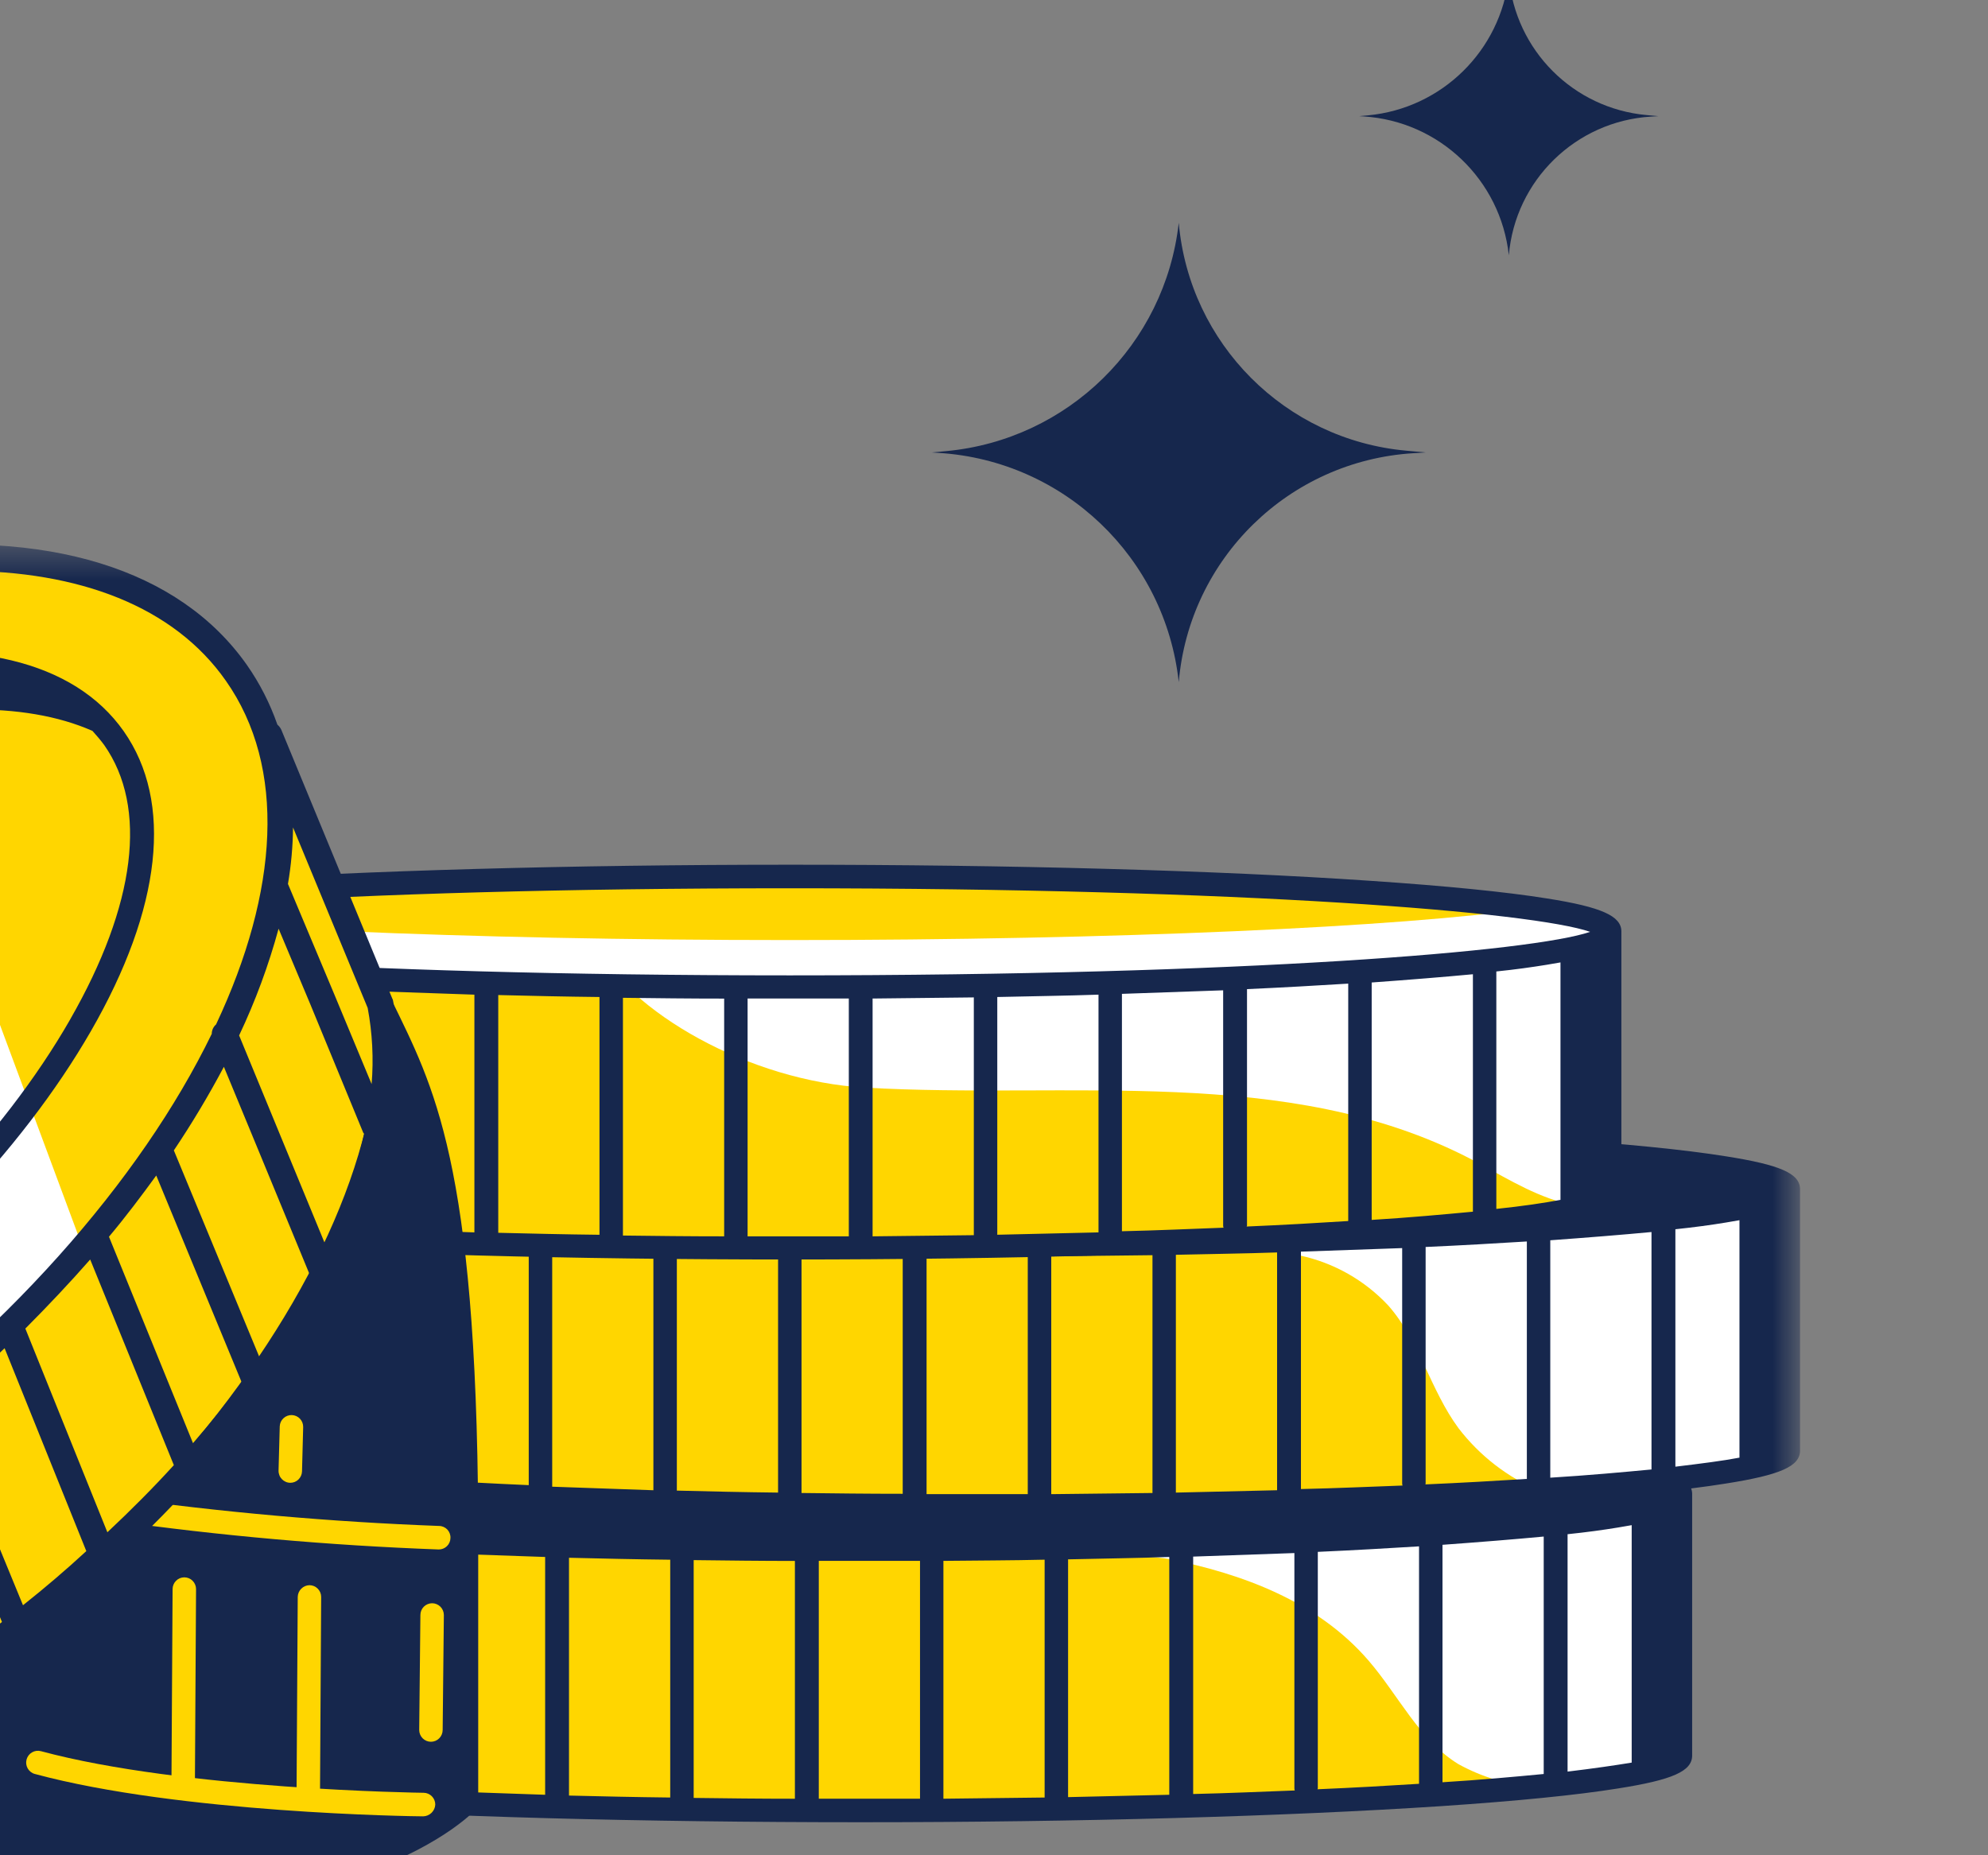 <svg width="60" height="56" viewBox="0 0 60 56" fill="none" xmlns="http://www.w3.org/2000/svg">
<rect x="0" y="0" width="60" height="56" fill="#808080" stroke="none"/>
<g id="Money tree 1" clip-path="url(#clip0_4116_90651)">
<g id="Group">
<g id="Group_2">
<g id="Clip path group">
<mask id="mask0_4116_90651" style="mask-type:luminance" maskUnits="userSpaceOnUse" x="-34" y="16" width="89" height="43">
<g id="clip-path-id-viewbox-item-0">
<path id="Vector" d="M54.337 16.433H-33.711V58.9H54.337V16.433Z" fill="white"/>
</g>
</mask>
<g mask="url(#mask0_4116_90651)">
<g id="Group_3">
<g id="Layer 2">
<g id="coins-i0">
<path id="Vector_2" d="M50.716 45.099V52.988C50.716 52.988 50.551 53.971 37.931 54.528C25.31 55.084 18.847 54.635 18.847 54.635L7.748 54.031C7.748 54.031 1.65 53.829 1.237 53C0.824 52.171 1.378 45.442 1.378 45.442L14.306 45.395H39.146L50.716 45.099Z" fill="#FFD600"/>
<path id="Vector_3" d="M33.153 45.373C32.504 45.574 31.938 45.87 32.363 46.439C32.787 47.007 34.604 46.936 35.253 47.055C37.505 47.505 39.759 48.334 41.303 50.122C42.212 51.177 42.838 52.527 44.016 53.249C44.712 53.633 45.479 53.867 46.269 53.936C50.645 53.451 50.728 52.977 50.728 52.977V45.088L39.157 45.361H33.153V45.373Z" fill="white"/>
<path id="Vector_4" d="M48.83 44.105C47.568 43.904 45.775 43.727 43.499 43.572C38.816 43.253 32.6 43.087 25.983 43.087C19.366 43.087 13.15 43.264 8.468 43.572C6.179 43.727 4.387 43.904 3.136 44.105C1.485 44.366 0.896 44.627 0.896 45.1V52.989C0.896 53.463 1.485 53.723 3.136 53.984C4.398 54.185 6.191 54.363 8.468 54.517C13.15 54.837 19.366 55.003 25.983 55.003C32.6 55.003 38.816 54.825 43.499 54.517C45.787 54.363 47.58 54.185 48.83 53.984C50.481 53.724 51.071 53.463 51.071 52.989V45.1C51.071 44.627 50.481 44.366 48.83 44.105ZM12.69 46.865V54.043C11.594 53.996 10.579 53.937 9.635 53.889V46.723C10.603 46.77 11.629 46.818 12.69 46.865ZM13.398 46.89C14.389 46.925 15.403 46.961 16.453 46.996V54.174C15.38 54.139 14.365 54.103 13.398 54.068V46.89ZM17.173 47.02C18.164 47.044 19.19 47.068 20.228 47.079V54.257C19.167 54.245 18.152 54.222 17.173 54.198V47.02ZM20.936 47.091C21.939 47.103 22.965 47.116 23.991 47.116V54.294C22.941 54.294 21.915 54.282 20.936 54.269V47.091ZM31.528 47.079V54.257L28.473 54.293V47.114C29.51 47.102 30.524 47.102 31.527 47.078L31.528 47.079ZM32.236 47.068C33.273 47.043 34.3 47.032 35.29 46.996V54.174C34.312 54.199 33.297 54.221 32.236 54.245V47.068ZM36.011 46.985C37.061 46.949 38.087 46.913 39.066 46.878V53.973C39.064 53.997 39.068 54.022 39.078 54.044C38.11 54.08 37.084 54.127 36.011 54.151V46.985ZM39.773 53.973V46.842C40.847 46.794 41.873 46.735 42.828 46.676V53.843C41.885 53.902 40.87 53.961 39.761 54.008C39.766 54.004 39.769 53.998 39.771 53.991C39.772 53.985 39.773 53.979 39.772 53.972L39.773 53.973ZM43.536 46.629C44.681 46.546 45.706 46.463 46.591 46.38V53.547C45.718 53.63 44.691 53.725 43.536 53.796V46.629ZM1.594 45.764C1.771 45.824 1.995 45.883 2.255 45.942V53.109C2.024 53.068 1.801 52.992 1.594 52.884V45.764ZM2.962 53.239V46.072C3.016 46.086 3.072 46.094 3.128 46.096C3.694 46.191 4.378 46.274 5.168 46.357V53.524C4.269 53.428 3.526 53.333 2.96 53.238L2.962 53.239ZM5.876 53.594V46.427C6.655 46.498 7.515 46.569 8.457 46.629C8.611 46.641 8.764 46.653 8.93 46.664V53.831C7.783 53.758 6.757 53.676 5.873 53.593L5.876 53.594ZM24.712 54.293V47.114H27.767V54.292H24.71L24.712 54.293ZM47.311 53.476V46.309C47.889 46.25 48.396 46.179 48.833 46.107C48.974 46.083 49.116 46.06 49.246 46.036V53.203C48.747 53.285 48.099 53.38 47.308 53.475L47.311 53.476Z" fill="#16274D"/>
<path id="Vector_5" d="M53.974 35.897V43.785C53.974 43.785 53.808 44.769 41.188 45.326C28.567 45.884 22.104 45.433 22.104 45.433L11.005 44.829C11.005 44.829 4.906 44.628 4.494 43.798C4.081 42.969 4.635 36.24 4.635 36.24L17.562 36.193H42.414L53.974 35.897Z" fill="#FFD600"/>
<path id="Vector_6" d="M53.974 43.785V35.897L42.403 36.169H36.541C36.407 36.267 36.316 36.413 36.288 36.577C36.259 36.74 36.295 36.908 36.388 37.046C36.895 37.829 38.475 37.709 39.242 37.898C40.258 38.118 41.184 38.642 41.897 39.403C42.84 40.469 43.171 41.961 44.02 43.11C44.66 43.945 45.506 44.597 46.473 45.005C53.856 44.472 53.974 43.785 53.974 43.785Z" fill="white"/>
<path id="Vector_7" d="M52.086 34.902C50.824 34.7 49.031 34.523 46.754 34.369C42.072 34.049 35.856 33.883 29.239 33.883C22.622 33.883 16.406 34.061 11.724 34.369C9.434 34.523 7.642 34.7 6.392 34.902C4.741 35.162 4.151 35.423 4.151 35.897V43.785C4.151 44.259 4.741 44.519 6.392 44.78C7.654 44.982 9.447 45.159 11.724 45.313C16.406 45.633 22.622 45.799 29.239 45.799C35.856 45.799 42.072 45.621 46.754 45.313C49.043 45.159 50.836 44.982 52.086 44.78C53.737 44.52 54.327 44.259 54.327 43.785V35.897C54.327 35.423 53.737 35.162 52.086 34.902ZM15.958 37.662V44.828C14.862 44.781 13.847 44.722 12.903 44.674V37.508C13.858 37.566 14.885 37.615 15.958 37.662ZM16.666 37.697C17.656 37.733 18.671 37.768 19.72 37.804V44.982C18.647 44.946 17.633 44.91 16.666 44.875V37.697ZM20.428 37.815C21.419 37.84 22.445 37.863 23.483 37.875V45.053C22.422 45.041 21.407 45.017 20.428 44.993V37.815ZM24.191 37.887C25.193 37.898 26.219 37.911 27.245 37.911V45.089C26.196 45.089 25.17 45.077 24.191 45.065V37.887ZM34.783 37.887V45.065C33.792 45.076 32.777 45.089 31.728 45.1V37.922C32.766 37.91 33.78 37.898 34.783 37.887ZM35.489 37.875C36.527 37.85 37.553 37.839 38.544 37.804V44.982C37.565 45.006 36.551 45.029 35.489 45.053V37.875ZM39.264 37.78C40.314 37.745 41.34 37.709 42.319 37.673V44.768C42.317 44.793 42.321 44.817 42.331 44.84C41.364 44.875 40.337 44.922 39.264 44.946V37.779V37.78ZM43.027 44.768V37.639C44.1 37.592 45.126 37.532 46.082 37.473V44.64C45.138 44.699 44.124 44.758 43.015 44.806C43.027 44.804 43.027 44.781 43.027 44.768ZM46.789 37.437C47.934 37.354 48.96 37.271 49.844 37.188V44.355C48.972 44.437 47.945 44.532 46.789 44.603V37.437ZM4.847 36.56C5.024 36.619 5.249 36.678 5.508 36.737V43.904C5.278 43.864 5.055 43.788 4.847 43.679V36.56ZM6.216 44.034V36.867C6.27 36.881 6.325 36.889 6.381 36.892C6.947 36.986 7.631 37.069 8.421 37.152V44.319C7.524 44.235 6.793 44.141 6.215 44.034H6.216ZM9.129 44.401V37.234C9.909 37.306 10.769 37.376 11.711 37.436C11.864 37.448 12.018 37.46 12.183 37.471V44.638C11.039 44.555 10.013 44.484 9.129 44.401L9.129 44.401ZM27.965 45.1V37.922H31.019V45.099H27.965L27.965 45.1ZM50.565 44.271V37.104C51.143 37.044 51.65 36.974 52.086 36.902C52.228 36.878 52.369 36.855 52.499 36.831V43.998C52.003 44.093 51.354 44.176 50.564 44.271L50.565 44.271Z" fill="#16274D"/>
<path id="Vector_8" d="M48.583 28.127V36.015C48.583 36.015 48.417 36.999 35.797 37.556C23.176 38.114 16.713 37.663 16.713 37.663L5.614 37.059C5.614 37.059 -0.484 36.858 -0.897 36.028C-1.31 35.199 -0.756 28.47 -0.756 28.47L12.172 28.423H37.011L48.583 28.127Z" fill="#FFD600"/>
<path id="Vector_9" d="M10.977 56.542C3.027 59.397 -13.497 59.302 -21.824 58.13C-23.275 57.928 -24.856 57.585 -25.729 56.412C-26.295 55.666 -26.459 54.694 -26.53 53.759C-26.979 47.505 -23.476 41.7 -19.666 36.726C-16.965 33.184 -14.015 29.797 -10.525 27.037C-9.003 25.84 -7.34 24.739 -5.453 24.301C-2.976 23.732 -0.405 24.36 2.06 24.976C2.933 25.201 3.841 25.426 4.561 25.983C6.283 27.309 7.002 28.282 9.149 28.991C10.447 29.417 11.201 28.944 11.826 30.199C13.077 32.781 14.374 35.056 14.433 45.858V54.529C14.433 54.565 13.455 55.654 10.977 56.542Z" fill="#16274D"/>
<path id="Vector_10" d="M17.854 28.399C18.998 30.579 22.631 32.628 26.11 32.829C32.279 33.185 38.849 32.13 44.345 34.961C45.254 35.435 46.127 36.004 47.117 36.288C47.282 36.335 47.459 36.371 47.624 36.406C48.544 36.17 48.58 36.004 48.58 36.004V28.115L37.008 28.387H17.854V28.399Z" fill="white"/>
<path id="Vector_11" d="M23.835 29.797C37.501 29.797 48.58 29.049 48.58 28.127C48.58 27.204 37.501 26.456 23.835 26.456C10.168 26.456 -0.911 27.204 -0.911 28.127C-0.911 29.049 10.168 29.797 23.835 29.797Z" fill="white"/>
<path id="Vector_12" d="M1.448 27.416C5.412 27.984 13.939 28.375 23.835 28.375C33.731 28.375 42.259 27.984 46.222 27.416C42.259 26.847 33.731 26.456 23.835 26.456C13.939 26.456 5.411 26.848 1.448 27.416Z" fill="#FFD600"/>
<path id="Vector_13" d="M13.243 46.77C9.935 46.648 6.636 46.356 3.358 45.894C3.266 45.88 3.183 45.829 3.128 45.754C3.073 45.678 3.05 45.584 3.064 45.491C3.078 45.398 3.128 45.315 3.203 45.26C3.278 45.204 3.372 45.181 3.465 45.195C6.711 45.649 9.979 45.938 13.255 46.06C13.301 46.06 13.347 46.071 13.39 46.09C13.432 46.109 13.471 46.136 13.503 46.17C13.534 46.205 13.559 46.245 13.575 46.289C13.591 46.333 13.598 46.38 13.595 46.426C13.593 46.519 13.555 46.606 13.489 46.67C13.423 46.735 13.334 46.77 13.243 46.77Z" fill="#FFD600"/>
<path id="Vector_14" d="M12.772 54.825C12.465 54.825 5.435 54.73 1.048 53.545C0.957 53.52 0.881 53.459 0.835 53.377C0.789 53.295 0.777 53.198 0.802 53.108C0.827 53.017 0.886 52.94 0.968 52.893C1.049 52.846 1.146 52.834 1.236 52.858C5.541 54.019 12.713 54.114 12.784 54.114C12.877 54.114 12.967 54.152 13.033 54.218C13.1 54.285 13.137 54.375 13.137 54.469C13.133 54.564 13.092 54.653 13.024 54.719C12.956 54.785 12.866 54.823 12.772 54.825Z" fill="#FFD600"/>
<path id="Vector_15" d="M9.304 54.516C9.21 54.516 9.12 54.478 9.054 54.412C8.988 54.345 8.95 54.255 8.95 54.161L8.986 48.203C8.988 48.109 9.026 48.02 9.092 47.954C9.158 47.888 9.246 47.85 9.339 47.848C9.433 47.848 9.523 47.885 9.589 47.952C9.656 48.019 9.693 48.109 9.693 48.203L9.658 54.161C9.658 54.255 9.62 54.345 9.554 54.412C9.488 54.478 9.398 54.516 9.304 54.516Z" fill="#FFD600"/>
<path id="Vector_16" d="M5.528 54.28C5.434 54.279 5.344 54.242 5.278 54.175C5.211 54.109 5.174 54.019 5.174 53.924L5.209 47.966C5.209 47.872 5.246 47.782 5.313 47.715C5.379 47.648 5.469 47.611 5.563 47.611C5.657 47.611 5.747 47.648 5.813 47.715C5.88 47.782 5.917 47.872 5.917 47.966L5.882 53.924C5.881 54.019 5.844 54.109 5.778 54.175C5.711 54.242 5.622 54.279 5.528 54.28Z" fill="#FFD600"/>
<path id="Vector_17" d="M13.006 52.574C12.912 52.574 12.823 52.537 12.756 52.47C12.69 52.404 12.653 52.313 12.652 52.219L12.688 48.748C12.688 48.654 12.725 48.564 12.791 48.497C12.858 48.431 12.948 48.393 13.042 48.393C13.135 48.393 13.225 48.431 13.292 48.497C13.358 48.564 13.396 48.654 13.396 48.748L13.36 52.219C13.36 52.313 13.322 52.404 13.256 52.47C13.19 52.537 13.1 52.574 13.006 52.574Z" fill="#FFD600"/>
<path id="Vector_18" d="M46.694 27.12C45.432 26.918 43.639 26.741 41.363 26.587C36.68 26.267 30.465 26.101 23.848 26.101C17.231 26.101 11.014 26.279 6.332 26.587C4.042 26.741 2.251 26.918 1.001 27.12C-0.651 27.38 -1.24 27.641 -1.24 28.115V36.003C-1.24 36.477 -0.65 36.737 1.001 36.998C2.263 37.2 4.056 37.377 6.332 37.531C11.014 37.851 17.231 38.017 23.848 38.017C30.465 38.017 36.68 37.839 41.363 37.531C43.651 37.377 45.444 37.2 46.694 36.998C48.346 36.738 48.935 36.477 48.935 36.003V28.115C48.935 27.653 48.346 27.38 46.694 27.12ZM23.836 26.812C37.659 26.812 46.27 27.534 47.992 28.127C46.27 28.719 37.659 29.441 23.836 29.441C10.012 29.441 1.402 28.719 -0.321 28.127C1.402 27.534 10.012 26.812 23.836 26.812ZM29.391 30.106V37.283C28.4 37.294 27.386 37.307 26.336 37.318V30.14L29.391 30.106ZM30.099 30.094C31.137 30.069 32.163 30.058 33.154 30.023V37.199C32.175 37.223 31.16 37.246 30.099 37.27V30.094ZM33.861 29.999C34.911 29.963 35.937 29.928 36.916 29.892V36.986C36.914 37.011 36.918 37.035 36.928 37.057C35.961 37.093 34.935 37.14 33.861 37.164V29.999ZM37.636 36.987V29.856C38.71 29.808 39.736 29.749 40.691 29.69V36.856C39.748 36.916 38.733 36.975 37.624 37.022C37.633 37.012 37.637 36.999 37.636 36.986L37.636 36.987ZM41.399 29.656C42.544 29.573 43.569 29.49 44.454 29.407V36.574C43.581 36.656 42.554 36.751 41.399 36.822V29.656ZM10.555 29.892V37.069C9.459 37.022 8.444 36.963 7.5 36.915V29.749C8.467 29.785 9.493 29.844 10.554 29.891L10.555 29.892ZM11.263 29.917C12.254 29.952 13.268 29.988 14.318 30.023V37.199C13.245 37.163 12.23 37.128 11.263 37.092V29.917ZM15.038 30.035C16.029 30.06 17.055 30.083 18.093 30.094V37.271C17.032 37.259 16.017 37.235 15.038 37.211V30.035ZM18.801 30.118C19.803 30.13 20.829 30.142 21.856 30.142V37.318C20.806 37.318 19.78 37.306 18.801 37.294V30.118ZM-0.543 28.78C-0.366 28.839 -0.142 28.898 0.118 28.957V36.123C-0.113 36.082 -0.336 36.006 -0.543 35.898V28.78ZM0.825 36.264V29.098C0.879 29.112 0.935 29.12 0.991 29.122C1.557 29.217 2.241 29.3 3.031 29.383V36.55C2.133 36.453 1.39 36.359 0.824 36.264L0.825 36.264ZM3.739 36.62V29.453C4.518 29.524 5.378 29.595 6.321 29.655C6.474 29.666 6.627 29.679 6.792 29.69V36.856C5.648 36.785 4.622 36.702 3.737 36.619L3.739 36.62ZM22.563 37.319V30.14H25.618V37.318H22.562L22.563 37.319ZM45.161 36.49V29.323C45.739 29.264 46.246 29.192 46.682 29.121C46.824 29.097 46.965 29.074 47.097 29.05V36.217C46.6 36.311 45.963 36.406 45.161 36.49Z" fill="#16274D"/>
<path id="Vector_19" d="M8.761 44.757C8.714 44.757 8.667 44.747 8.624 44.728C8.58 44.709 8.541 44.682 8.508 44.648C8.475 44.614 8.449 44.574 8.432 44.529C8.415 44.485 8.406 44.438 8.407 44.39L8.443 43.052C8.447 42.958 8.488 42.87 8.557 42.807C8.625 42.744 8.716 42.71 8.809 42.713C8.902 42.717 8.99 42.756 9.054 42.824C9.118 42.892 9.152 42.983 9.15 43.076L9.115 44.415C9.112 44.507 9.073 44.594 9.007 44.658C8.941 44.722 8.853 44.758 8.761 44.757Z" fill="#FFD600"/>
<path id="Vector_20" d="M10.083 26.681C9.458 25.793 9.187 24.502 8.397 23.767C8.276 22.525 7.842 21.335 7.135 20.309C3.113 14.564 -8.918 16.104 -19.723 23.744C-30.527 31.384 -36.035 42.234 -32.001 47.979C-31.858 48.184 -31.704 48.382 -31.541 48.571C-31.044 50.625 -30.202 52.58 -29.052 54.351C-25.03 60.096 -12.999 58.556 -2.195 50.916C8.609 43.276 14.106 32.426 10.083 26.681Z" fill="#FFD600"/>
<path id="Vector_21" d="M2.5 37.662L-5.095 17.229C-9.187 17.988 -13.777 19.846 -18.224 22.737L-9.236 47.126C-7.829 46.34 -6.463 45.483 -5.144 44.556C-2.334 42.569 0.232 40.255 2.5 37.662Z" fill="white"/>
<path id="Vector_22" d="M-23.382 47.766C-22.376 47.76 -21.373 47.66 -20.386 47.469C-16.281 46.723 -11.622 44.615 -7.258 41.523C-2.893 38.444 0.657 34.748 2.744 31.123C4.879 27.416 5.233 24.206 3.735 22.073C2.237 19.941 -0.888 19.195 -5.087 19.965C-9.192 20.711 -13.851 22.82 -18.216 25.911C-22.58 28.991 -26.13 32.686 -28.218 36.311C-30.353 40.018 -30.706 43.228 -29.209 45.361C-28.1 46.936 -26.083 47.766 -23.382 47.766ZM2.12 30.768C0.091 34.31 -3.389 37.922 -7.67 40.944C-11.952 43.965 -16.505 46.036 -20.515 46.77C-23.901 47.386 -26.519 46.984 -28.017 45.633C-29.763 41.239 -24.962 33.469 -16.635 27.582C-9.216 22.335 -1.337 20.238 2.791 22.062C2.921 22.204 3.039 22.346 3.145 22.489C4.467 24.372 4.101 27.309 2.119 30.768L2.12 30.768Z" fill="#16274D"/>
<path id="Vector_23" d="M11.864 30.212C11.861 30.186 11.853 30.162 11.839 30.14L8.49 22.027C8.462 21.968 8.422 21.916 8.372 21.873C8.149 21.233 7.84 20.627 7.452 20.072C5.412 17.17 1.425 15.938 -3.8 16.613C-8.931 17.277 -14.675 19.693 -19.947 23.424C-25.232 27.156 -29.43 31.763 -31.778 36.395C-33.994 40.765 -34.314 44.674 -32.745 47.541L-28.805 55.465C-28.781 55.514 -28.749 55.557 -28.711 55.596C-26.811 57.195 -24.076 57.965 -20.868 57.965C-20.137 57.965 -19.37 57.917 -18.592 57.846C-18.567 57.846 -18.544 57.858 -18.509 57.858C-18.456 57.858 -18.404 57.846 -18.356 57.823H-18.344C-13.532 57.278 -7.964 55.24 -2.657 51.841C2.073 48.82 6.119 44.995 8.749 41.074C11.368 37.141 12.477 33.291 11.864 30.212ZM11.216 32.723L10.083 29.998L8.691 26.681C8.787 26.118 8.838 25.547 8.844 24.976L11.097 30.424C11.239 31.181 11.279 31.955 11.216 32.723ZM9.824 37.58L8.515 34.405L7.217 31.254C7.708 30.218 8.107 29.139 8.408 28.032L9.363 30.307L10.944 34.144C10.952 34.176 10.968 34.204 10.991 34.227C10.729 35.385 10.337 36.51 9.823 37.579L9.824 37.58ZM-31.082 36.762C-28.792 32.237 -24.676 27.736 -19.499 24.076C-13.165 19.599 -6.394 17.229 -1.146 17.229C2.392 17.229 5.247 18.307 6.815 20.546C8.656 23.163 8.408 26.907 6.521 30.922C6.48 30.957 6.448 31.001 6.425 31.05C6.403 31.099 6.391 31.152 6.391 31.206C4.244 35.624 0.128 40.339 -5.369 44.224C-15.984 51.734 -27.779 53.309 -31.683 47.754C-31.813 47.564 -31.931 47.375 -32.037 47.185L-32.108 47.043C-32.119 47.017 -32.135 46.993 -32.155 46.972C-33.488 44.366 -33.122 40.777 -31.082 36.762ZM5.825 43.561L3.289 37.33C3.796 36.726 4.268 36.098 4.716 35.482L7.299 41.736C6.839 42.352 6.345 42.956 5.825 43.561V43.561ZM0.694 48.453L-1.783 42.424C-1.123 41.856 -0.474 41.287 0.139 40.695L2.605 46.819C2.003 47.375 1.366 47.919 0.694 48.453V48.453ZM-1.854 50.348L-4.272 44.45C-4.272 44.438 -4.284 44.425 -4.296 44.414C-3.647 43.94 -3.022 43.455 -2.409 42.957L0.056 48.95V48.962C-0.557 49.436 -1.193 49.898 -1.854 50.348V50.348ZM-6.985 53.392L-9.344 47.635C-8.719 47.292 -8.093 46.936 -7.468 46.557L-5.05 52.373C-5.699 52.717 -6.348 53.06 -6.985 53.392ZM-9.779 54.671L-12.15 49.033C-11.443 48.713 -10.747 48.37 -10.051 48.014L-7.692 53.747C-8.388 54.067 -9.084 54.387 -9.779 54.671ZM-12.575 55.702L-14.91 50.146C-14.238 49.909 -13.554 49.637 -12.87 49.341L-10.511 54.967C-11.196 55.24 -11.891 55.488 -12.575 55.702H-12.575ZM-15.335 56.484L-17.625 51C-16.976 50.834 -16.315 50.633 -15.655 50.408L-13.331 55.951C-14.003 56.14 -14.675 56.329 -15.335 56.483L-15.335 56.484ZM-23.663 56.934L-25.963 51.71C-25.431 51.784 -24.895 51.828 -24.359 51.84L-22.153 57.111C-22.659 57.077 -23.163 57.018 -23.663 56.934ZM-26.187 56.2L-28.487 51.07C-27.965 51.265 -27.428 51.419 -26.883 51.532L-24.606 56.72C-25.148 56.595 -25.677 56.42 -26.187 56.199V56.2ZM-30.704 49.886C-30.345 50.15 -29.966 50.388 -29.572 50.596L-27.307 55.619C-27.596 55.442 -27.872 55.244 -28.132 55.026L-30.704 49.886ZM-21.28 57.158L-23.497 51.852C-22.801 51.84 -22.093 51.792 -21.35 51.71L-19.097 57.087C-19.853 57.147 -20.584 57.17 -21.28 57.158ZM-18.272 56.992L-20.525 51.591C-19.818 51.485 -19.11 51.343 -18.39 51.175L-16.102 56.636C-16.621 56.742 -17.14 56.837 -17.659 56.908C-17.872 56.945 -18.072 56.969 -18.272 56.992ZM-3.092 51.166C-3.517 51.438 -3.953 51.699 -4.378 51.959L-6.796 46.12C-6.171 45.717 -5.546 45.302 -4.932 44.876L-2.502 50.787C-2.703 50.916 -2.904 51.047 -3.092 51.166ZM3.24 46.249L0.765 40.102C1.449 39.415 2.109 38.716 2.722 38.017L5.247 44.224C4.622 44.911 3.949 45.586 3.242 46.249H3.24ZM7.84 40.99L5.247 34.724C5.793 33.91 6.297 33.068 6.757 32.201L7.795 34.712L9.364 38.515C8.915 39.332 8.408 40.161 7.842 40.99H7.84Z" fill="#16274D"/>
</g>
</g>
</g>
</g>
</g>
</g>
</g>
<path id="Rectangle 205739" d="M28.554 13.617C32.233 13.275 35.166 10.396 35.576 6.724C35.898 10.374 38.788 13.271 42.437 13.603L43.029 13.657L42.653 13.68C38.907 13.911 35.896 16.851 35.576 20.59C35.169 16.829 32.114 13.908 28.339 13.671L28.123 13.657L28.554 13.617Z" fill="#16274D"/>
<path id="Rectangle 205740" d="M41.285 3.482C43.513 3.275 45.29 1.531 45.538 -0.694C45.733 1.518 47.483 3.272 49.694 3.473L50.053 3.506L49.824 3.52C47.555 3.66 45.732 5.441 45.538 7.705C45.291 5.428 43.441 3.658 41.154 3.514L41.023 3.506L41.285 3.482Z" fill="#16274D"/>
</g>
<defs>
<clipPath id="clip0_4116_90651">
<rect width="61" height="56" fill="white" transform="translate(-1)"/>
</clipPath>
</defs>
</svg>
